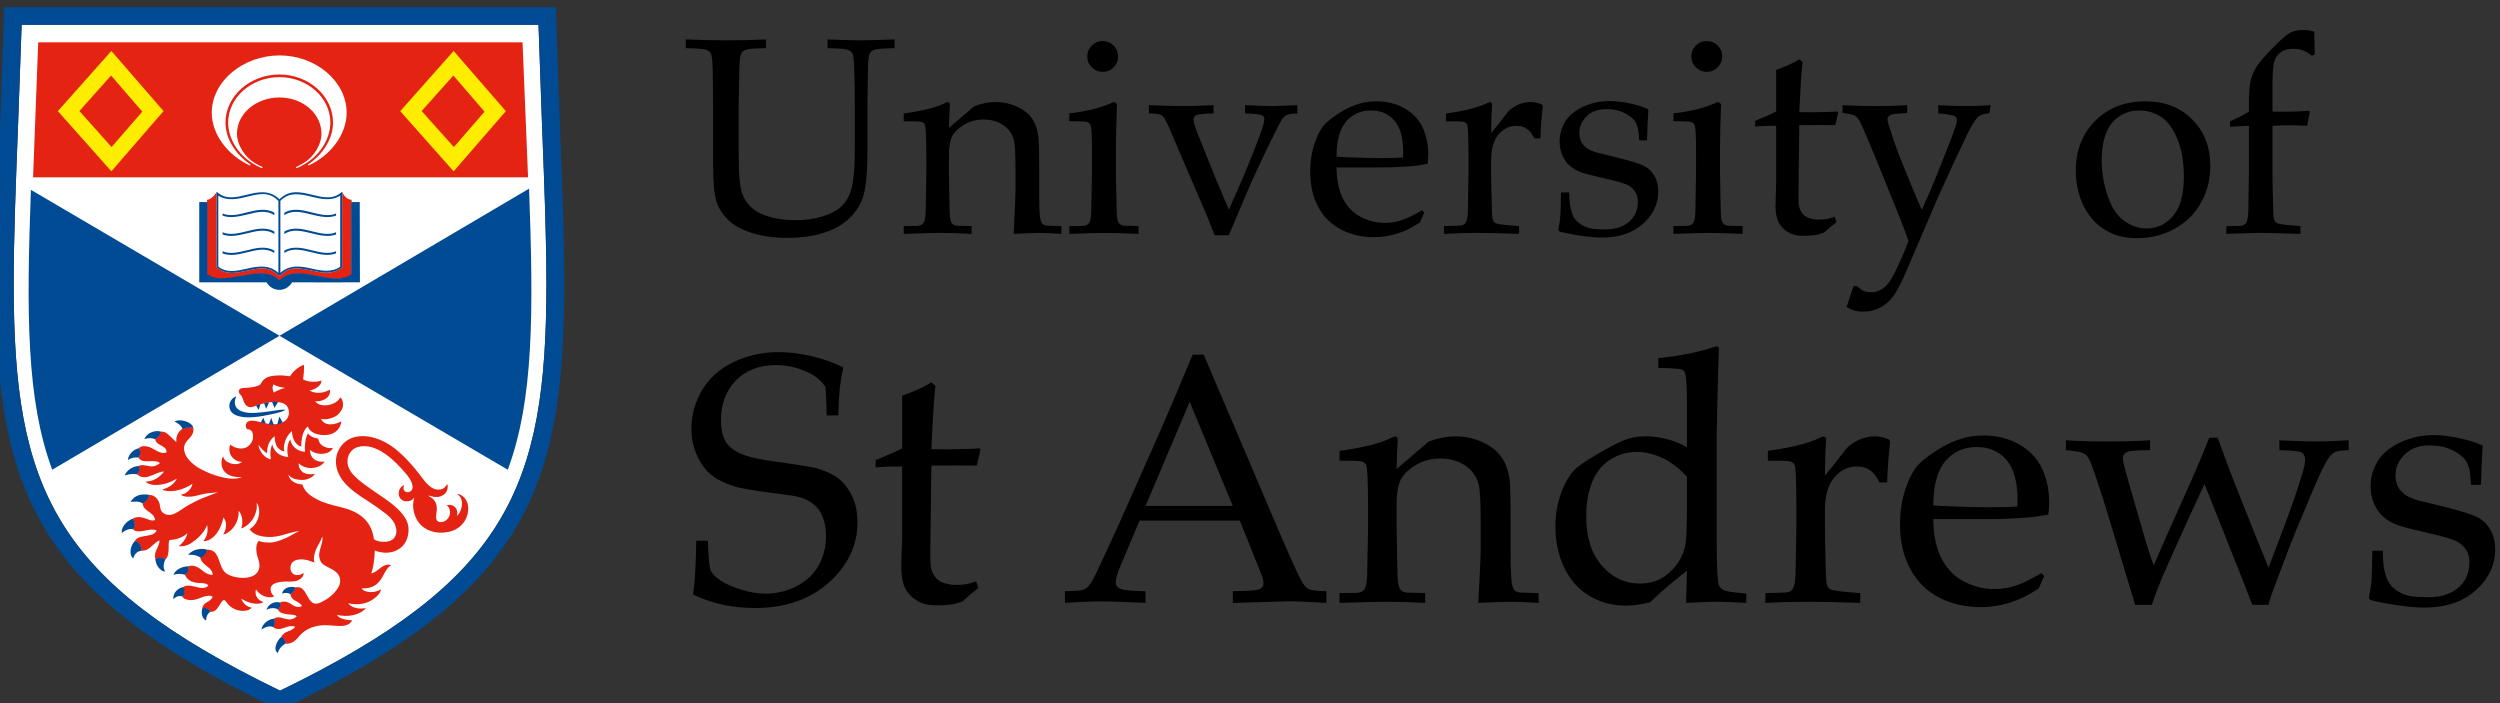 <?xml version="1.0" encoding="UTF-8" standalone="no"?>
<!-- Created with Inkscape (http://www.inkscape.org/) -->

<svg
   version="1.1"
   id="svg2"
   xml:space="preserve"
   width="94.265"
   height="26.515"
   viewBox="0 0 94.265 26.515"
   sodipodi:docname="st-andrews-horizontal.svg"
   inkscape:version="1.1.1 (3bf5ae0d25, 2021-09-20)"
   xmlns:inkscape="http://www.inkscape.org/namespaces/inkscape"
   xmlns:sodipodi="http://sodipodi.sourceforge.net/DTD/sodipodi-0.dtd"
   xmlns="http://www.w3.org/2000/svg"
   xmlns:svg="http://www.w3.org/2000/svg"><rect x="0" y="0" width="94.265" height="26.515" fill="#333333" stroke="none"/><defs
     id="defs6"><clipPath
       clipPathUnits="userSpaceOnUse"
       id="clipPath26"><path
         d="M 0,841.89 H 595.276 V 0 H 0 Z"
         id="path24" /></clipPath><clipPath
       clipPathUnits="userSpaceOnUse"
       id="clipPath34"><path
         d="m 463.606,786.527 h 96.945 v 39.772 h -96.945 z"
         id="path32" /></clipPath></defs><sodipodi:namedview
     id="namedview4"
     pagecolor="#ffffff"
     bordercolor="#666666"
     borderopacity="1.0"
     inkscape:pageshadow="2"
     inkscape:pageopacity="0.0"
     inkscape:pagecheckerboard="0"
     showgrid="false"
     inkscape:zoom="0.76435162"
     inkscape:cx="-234.83956"
     inkscape:cy="527.24425"
     inkscape:window-width="1718"
     inkscape:window-height="1368"
     inkscape:window-x="1713"
     inkscape:window-y="0"
     inkscape:window-maximized="0"
     inkscape:current-layer="g8" /><g
     id="g8"
     inkscape:groupmode="layer"
     inkscape:label="financial-statement-31-july-2020"
     transform="matrix(1.333,0,0,-1.333,-631.342,1088.501)"><g
       id="g18"><g
         id="g20"><g
           id="g22"
           clip-path="url(#clipPath26)"><g
             id="g28"><g
               id="g30"
               clip-path="url(#clipPath34)"><g
                 id="g36"
                 transform="translate(493.226,799.764)"><path
                   d="M 0,0 C 0.053,0.313 0.084,0.82 0.093,1.521 H 0.422 C 0.437,1.045 0.465,0.765 0.502,0.679 0.54,0.591 0.63,0.499 0.773,0.4 0.918,0.304 1.11,0.216 1.352,0.141 1.595,0.062 1.828,0.024 2.053,0.024 c 0.33,0 0.633,0.076 0.912,0.229 0.277,0.151 0.479,0.351 0.607,0.6 C 3.7,1.1 3.764,1.362 3.764,1.643 3.764,1.857 3.732,2.045 3.668,2.2 3.604,2.358 3.508,2.483 3.377,2.579 3.247,2.675 3.085,2.744 2.893,2.782 2.771,2.801 2.531,2.836 2.169,2.882 1.807,2.929 1.499,2.979 1.244,3.034 0.904,3.141 0.655,3.262 0.495,3.402 0.335,3.541 0.205,3.726 0.105,3.954 0.006,4.183 -0.044,4.428 -0.044,4.691 c 0,0.384 0.102,0.747 0.302,1.088 0.2,0.34 0.497,0.604 0.89,0.794 0.393,0.188 0.82,0.283 1.28,0.283 0.277,0 0.579,-0.037 0.908,-0.11 C 3.663,6.672 3.97,6.565 4.253,6.424 4.207,6.218 4.175,6.027 4.155,5.849 4.136,5.672 4.121,5.41 4.11,5.066 H 3.783 C 3.773,5.567 3.759,5.84 3.739,5.886 3.657,6.004 3.546,6.11 3.405,6.205 3.069,6.394 2.718,6.489 2.352,6.489 1.878,6.489 1.499,6.345 1.218,6.057 0.935,5.769 0.793,5.396 0.793,4.937 0.793,4.661 0.844,4.445 0.945,4.295 1.046,4.142 1.228,4.021 1.488,3.93 1.668,3.867 1.962,3.809 2.369,3.754 2.776,3.699 3.145,3.642 3.47,3.579 3.777,3.487 4.003,3.379 4.15,3.254 4.298,3.129 4.418,2.963 4.512,2.759 4.607,2.557 4.654,2.316 4.654,2.042 4.654,1.392 4.385,0.825 3.847,0.341 3.309,-0.14 2.611,-0.383 1.757,-0.383 1.111,-0.383 0.525,-0.254 0,0"
                   style="fill:#000000;fill-opacity:1;fill-rule:nonzero;stroke:none"
                   id="path38" /></g><g
                 id="g40"
                 transform="translate(498.394,803.36)"><path
                   d="M 0,0 V 0.207 C 0.314,0.332 0.564,0.441 0.749,0.538 V 2.027 C 1.088,2.145 1.363,2.27 1.576,2.404 L 1.692,2.306 C 1.657,2.036 1.618,1.437 1.576,0.516 1.837,0.512 1.993,0.509 2.045,0.509 2.074,0.509 2.243,0.513 2.55,0.52 2.719,0.523 2.846,0.528 2.931,0.538 L 2.965,0.505 2.862,0.05 C 2.657,0.054 2.468,0.054 2.295,0.054 c -0.173,0 -0.413,0 -0.719,-0.004 L 1.551,-1.942 c -0.01,-0.485 -0.006,-0.776 0.01,-0.871 0.016,-0.095 0.047,-0.175 0.092,-0.246 0.046,-0.071 0.105,-0.128 0.178,-0.17 0.074,-0.042 0.198,-0.075 0.373,-0.097 0.134,0 0.241,0.005 0.325,0.017 0.082,0.012 0.188,0.038 0.315,0.086 L 2.902,-3.414 C 2.748,-3.534 2.601,-3.662 2.457,-3.792 2.333,-3.838 2.218,-3.867 2.109,-3.883 2.003,-3.896 1.879,-3.904 1.738,-3.904 c -0.173,0 -0.309,0.019 -0.413,0.059 -0.102,0.039 -0.196,0.093 -0.281,0.164 -0.084,0.071 -0.155,0.16 -0.211,0.267 -0.056,0.106 -0.093,0.276 -0.109,0.509 0.004,0.221 0.009,0.466 0.02,0.729 0.003,0.051 0.005,0.109 0.005,0.17 V 0.025 H 0.548 C 0.385,0.025 0.202,0.017 0,0"
                   style="fill:#000000;fill-opacity:1;fill-rule:nonzero;stroke:none"
                   id="path42" /></g><g
                 id="g44"
                 transform="translate(506.029,802.269)"><path
                   d="M 0,0 H 2.467 L 1.248,2.946 Z m -2.28,-2.744 v 0.331 c 0.258,0.004 0.419,0.015 0.482,0.032 0.065,0.019 0.123,0.052 0.177,0.104 0.054,0.051 0.132,0.181 0.233,0.393 0.059,0.121 0.271,0.578 0.637,1.375 l 1.225,2.761 c 0.133,0.302 0.419,0.979 0.858,2.026 h 0.313 l 2.091,-4.909 c 0.341,-0.795 0.567,-1.295 0.678,-1.496 0.062,-0.116 0.129,-0.191 0.203,-0.225 0.072,-0.037 0.239,-0.057 0.497,-0.061 v -0.331 c -0.51,0.03 -0.866,0.047 -1.068,0.047 L 2.469,-2.744 v 0.331 c 0.365,0.008 0.587,0.019 0.666,0.036 0.077,0.015 0.13,0.039 0.158,0.071 0.028,0.03 0.042,0.068 0.042,0.115 0,0.072 -0.022,0.165 -0.068,0.277 L 2.665,-0.415 H -0.168 L -0.7,-1.672 c -0.095,-0.225 -0.143,-0.391 -0.143,-0.496 0,-0.045 0.014,-0.083 0.04,-0.112 0.035,-0.043 0.091,-0.071 0.166,-0.087 0.121,-0.027 0.333,-0.042 0.637,-0.046 v -0.331 c -0.552,0.029 -0.965,0.043 -1.239,0.043 -0.318,0 -0.664,-0.014 -1.041,-0.043"
                   style="fill:#000000;fill-opacity:1;fill-rule:nonzero;stroke:none"
                   id="path46" /></g><g
                 id="g48"
                 transform="translate(511.515,799.525)"><path
                   d="M 0,0 V 0.279 L 0.468,0.284 C 0.537,0.287 0.59,0.298 0.628,0.319 0.665,0.342 0.694,0.368 0.714,0.4 0.75,0.467 0.773,0.58 0.782,0.747 c 0,0.042 0.009,0.513 0.026,1.405 V 2.734 C 0.808,2.997 0.803,3.276 0.793,3.576 0.782,3.768 0.768,3.884 0.746,3.919 0.726,3.955 0.688,3.981 0.637,4.001 0.584,4.018 0.372,4.026 0,4.022 v 0.279 c 0.659,0.092 1.14,0.21 1.443,0.358 0.066,0.03 0.11,0.049 0.132,0.049 0.024,0 0.042,-0.011 0.055,-0.026 C 1.643,4.667 1.648,4.643 1.648,4.609 1.648,4.585 1.647,4.559 1.644,4.53 1.635,4.414 1.625,4.167 1.614,3.787 l 0.91,0.779 c 0.268,0.097 0.522,0.147 0.76,0.147 0.264,0 0.514,-0.054 0.751,-0.162 C 4.271,4.443 4.449,4.307 4.568,4.143 4.687,3.98 4.766,3.776 4.806,3.527 4.828,3.381 4.84,2.972 4.84,2.299 V 1.434 C 4.84,1.009 4.851,0.721 4.874,0.567 4.89,0.469 4.915,0.401 4.95,0.363 4.984,0.326 5.037,0.302 5.109,0.293 L 5.632,0.279 V 0 C 5.312,0.022 5.047,0.033 4.835,0.033 4.651,0.033 4.35,0.022 3.925,0 3.971,0.806 3.993,1.314 3.993,1.526 V 2.348 C 3.993,2.86 3.974,3.197 3.935,3.355 3.879,3.575 3.753,3.751 3.558,3.885 3.361,4.018 3.126,4.085 2.848,4.085 2.603,4.085 2.38,4.027 2.178,3.912 1.976,3.797 1.831,3.662 1.745,3.511 1.658,3.359 1.614,3.104 1.614,2.747 V 2.152 C 1.631,1.305 1.64,0.847 1.64,0.776 1.645,0.615 1.666,0.493 1.698,0.421 1.711,0.392 1.73,0.365 1.758,0.344 1.784,0.323 1.825,0.306 1.88,0.293 1.9,0.29 2.08,0.285 2.423,0.279 V 0 C 2.024,0.022 1.664,0.033 1.341,0.033 1.066,0.033 0.62,0.022 0,0"
                   style="fill:#000000;fill-opacity:1;fill-rule:nonzero;stroke:none"
                   id="path50" /></g><g
                 id="g52"
                 transform="translate(521.342,803.094)"><path
                   d="M 0,0 C -0.223,0.244 -0.454,0.421 -0.698,0.534 -0.941,0.646 -1.18,0.703 -1.415,0.703 -1.682,0.703 -1.929,0.634 -2.153,0.496 -2.378,0.361 -2.55,0.153 -2.669,-0.122 -2.789,-0.4 -2.848,-0.732 -2.848,-1.12 c 0,-0.597 0.148,-1.061 0.445,-1.397 0.296,-0.337 0.654,-0.504 1.071,-0.504 0.219,0 0.415,0.045 0.587,0.137 0.174,0.092 0.325,0.225 0.456,0.401 0.13,0.175 0.214,0.371 0.25,0.587 C -0.013,-1.754 0,-1.4 0,-0.835 Z m -0.808,3.077 v 0.279 c 0.363,0.039 0.668,0.085 0.918,0.139 0.249,0.053 0.493,0.12 0.732,0.198 L 0.905,3.649 C 0.893,3.372 0.877,2.837 0.861,2.044 L 0.842,1.261 v -3.065 c 0,-0.33 0.005,-0.619 0.016,-0.863 C 0.87,-2.909 0.891,-3.055 0.92,-3.102 0.949,-3.149 0.998,-3.188 1.066,-3.217 1.135,-3.246 1.339,-3.275 1.679,-3.305 V -3.568 C 1.28,-3.546 1,-3.535 0.837,-3.535 c -0.141,0 -0.428,-0.011 -0.862,-0.033 0.01,0.224 0.018,0.527 0.025,0.909 -0.131,-0.096 -0.307,-0.237 -0.526,-0.425 -0.221,-0.188 -0.393,-0.345 -0.516,-0.466 -0.262,-0.066 -0.491,-0.096 -0.69,-0.096 -0.369,0 -0.709,0.091 -1.018,0.272 -0.311,0.183 -0.549,0.448 -0.717,0.796 -0.168,0.349 -0.253,0.737 -0.253,1.172 0,0.326 0.052,0.635 0.154,0.927 0.104,0.292 0.234,0.517 0.39,0.678 0.088,0.092 0.288,0.23 0.602,0.417 0.313,0.185 0.566,0.321 0.76,0.404 0.195,0.083 0.406,0.125 0.634,0.125 0.205,0 0.407,-0.028 0.605,-0.078 C -0.378,1.017 -0.187,0.941 0,0.836 v 1.287 c 0,0.453 -0.02,0.729 -0.059,0.826 -0.013,0.036 -0.038,0.062 -0.073,0.079 -0.065,0.029 -0.291,0.045 -0.676,0.049"
                   style="fill:#000000;fill-opacity:1;fill-rule:nonzero;stroke:none"
                   id="path54" /></g><g
                 id="g56"
                 transform="translate(523.562,799.525)"><path
                   d="M 0,0 V 0.279 C 0.372,0.285 0.572,0.292 0.6,0.298 0.657,0.309 0.698,0.323 0.726,0.344 0.755,0.365 0.776,0.395 0.793,0.435 0.826,0.51 0.846,0.629 0.852,0.787 0.868,1.659 0.876,2.113 0.876,2.152 V 2.734 C 0.876,2.997 0.872,3.276 0.862,3.576 0.855,3.768 0.841,3.884 0.82,3.919 0.799,3.955 0.762,3.981 0.708,4.001 0.654,4.018 0.44,4.026 0.069,4.022 v 0.279 c 0.659,0.092 1.141,0.21 1.444,0.358 0.065,0.03 0.109,0.049 0.132,0.049 0.023,0 0.04,-0.011 0.054,-0.026 C 1.712,4.667 1.719,4.643 1.719,4.609 1.719,4.585 1.717,4.559 1.713,4.53 1.697,4.333 1.687,4.023 1.684,3.605 1.831,3.776 1.967,3.943 2.09,4.109 2.214,4.276 2.304,4.384 2.359,4.434 2.457,4.518 2.57,4.585 2.697,4.636 2.824,4.685 2.956,4.713 3.093,4.713 3.23,4.713 3.366,4.682 3.5,4.623 L 3.528,4.556 C 3.479,4.122 3.452,3.739 3.445,3.409 H 3.225 C 3.15,3.567 3.063,3.682 2.964,3.752 2.864,3.823 2.739,3.86 2.59,3.86 2.338,3.86 2.125,3.756 1.948,3.549 1.772,3.343 1.684,3.031 1.684,2.618 V 2.113 C 1.684,1.897 1.692,1.506 1.708,0.934 1.712,0.73 1.721,0.602 1.733,0.547 1.746,0.492 1.763,0.451 1.784,0.427 1.806,0.402 1.841,0.382 1.89,0.367 1.987,0.338 2.252,0.309 2.683,0.279 V 0 C 2.108,0.022 1.619,0.033 1.215,0.033 0.796,0.033 0.392,0.022 0,0"
                   style="fill:#000000;fill-opacity:1;fill-rule:nonzero;stroke:none"
                   id="path58" /></g><g
                 id="g60"
                 transform="translate(528.31,802.285)"><path
                   d="m 0,0 c 0.092,-0.009 0.265,-0.02 0.519,-0.029 0.487,-0.017 0.821,-0.026 1.003,-0.026 0.434,0 0.72,0.009 0.857,0.026 0.003,0.076 0.005,0.137 0.005,0.181 0,0.514 -0.105,0.894 -0.313,1.134 C 1.861,1.528 1.583,1.65 1.233,1.65 0.865,1.65 0.568,1.517 0.343,1.253 0.118,0.987 0.004,0.57 0,0 M 3.137,-2 2.98,-2.354 C 2.756,-2.495 2.591,-2.587 2.486,-2.631 2.333,-2.7 2.157,-2.759 1.961,-2.808 1.763,-2.854 1.555,-2.878 1.337,-2.878 c -0.432,0 -0.821,0.09 -1.17,0.27 -0.35,0.178 -0.621,0.448 -0.815,0.804 -0.194,0.358 -0.292,0.776 -0.292,1.257 0,0.375 0.052,0.711 0.155,1.014 0.103,0.304 0.22,0.524 0.349,0.669 0.096,0.104 0.243,0.222 0.441,0.359 0.199,0.134 0.396,0.242 0.592,0.321 0.258,0.106 0.537,0.16 0.838,0.16 C 1.8,1.976 2.13,1.893 2.425,1.728 2.721,1.562 2.936,1.333 3.074,1.046 3.211,0.759 3.279,0.437 3.279,0.074 3.279,-0.017 3.271,-0.13 3.255,-0.259 3.021,-0.306 2.81,-0.334 2.625,-0.348 2.272,-0.374 1.921,-0.388 1.569,-0.388 H 0 c 0.007,-0.466 0.088,-0.845 0.242,-1.133 0.155,-0.291 0.369,-0.504 0.642,-0.641 0.272,-0.138 0.555,-0.206 0.848,-0.206 0.2,0 0.398,0.03 0.595,0.096 0.197,0.065 0.442,0.181 0.733,0.355 z"
                   style="fill:#000000;fill-opacity:1;fill-rule:nonzero;stroke:none"
                   id="path62" /></g><g
                 id="g64"
                 transform="translate(534.021,799.47)"><path
                   d="M 0,0 -0.206,0.682 -0.661,2.194 C -0.791,2.635 -0.924,3.057 -1.06,3.465 -1.195,3.873 -1.284,4.107 -1.329,4.17 -1.373,4.232 -1.427,4.276 -1.49,4.303 -1.554,4.328 -1.71,4.353 -1.958,4.377 v 0.278 c 0.359,-0.023 0.745,-0.033 1.155,-0.033 0.438,0 0.845,0.01 1.223,0.033 V 4.377 C 0.117,4.374 -0.08,4.361 -0.172,4.343 -0.233,4.328 -0.278,4.306 -0.306,4.271 -0.333,4.236 -0.348,4.195 -0.348,4.151 c 0,-0.075 0.047,-0.277 0.142,-0.603 L 0.249,1.971 C 0.324,1.707 0.415,1.421 0.523,1.114 l 0.372,0.851 0.719,1.609 c 0.17,0.38 0.33,0.766 0.481,1.154 H 2.334 C 2.55,4.132 2.696,3.737 2.774,3.545 L 3.337,2.127 C 3.529,1.651 3.674,1.293 3.772,1.052 L 4.139,2.016 C 4.376,2.636 4.562,3.164 4.695,3.603 4.771,3.84 4.808,4.008 4.808,4.107 4.808,4.198 4.776,4.265 4.713,4.306 4.649,4.346 4.437,4.369 4.079,4.377 V 4.655 C 4.575,4.632 4.918,4.622 5.107,4.622 c 0.229,0 0.54,0.01 0.932,0.033 V 4.377 C 5.85,4.374 5.723,4.354 5.657,4.324 5.592,4.294 5.534,4.241 5.485,4.17 5.4,4.061 5.269,3.799 5.089,3.387 L 4.575,2.162 4.356,1.614 C 4.314,1.506 4.187,1.174 3.979,0.619 3.887,0.385 3.818,0.178 3.773,0 H 3.313 L 3.078,0.612 1.962,3.416 1.492,2.405 0.94,1.177 C 0.812,0.892 0.709,0.651 0.632,0.451 L 0.47,0 Z"
                   style="fill:#000000;fill-opacity:1;fill-rule:nonzero;stroke:none"
                   id="path66" /></g><g
                 id="g68"
                 transform="translate(540.73,801.002)"><path
                   d="m 0,0 h 0.294 c 0.003,-0.188 0.013,-0.338 0.028,-0.45 0.018,-0.109 0.045,-0.22 0.085,-0.325 0.039,-0.105 0.099,-0.196 0.181,-0.27 0.082,-0.072 0.171,-0.13 0.268,-0.172 0.095,-0.038 0.194,-0.066 0.293,-0.079 0.1,-0.013 0.251,-0.018 0.455,-0.018 0.333,0 0.606,0.085 0.821,0.261 0.213,0.178 0.321,0.419 0.321,0.728 0,0.136 -0.034,0.257 -0.1,0.361 C 2.577,0.138 2.482,0.221 2.356,0.279 2.23,0.338 1.96,0.416 1.544,0.509 1.129,0.604 0.861,0.672 0.74,0.717 0.558,0.783 0.412,0.866 0.304,0.966 0.196,1.062 0.11,1.187 0.047,1.337 -0.018,1.486 -0.049,1.65 -0.049,1.826 -0.049,2.084 0.019,2.32 0.154,2.538 0.29,2.754 0.503,2.932 0.794,3.066 1.085,3.201 1.402,3.27 1.744,3.27 1.951,3.27 2.19,3.241 2.461,3.184 2.732,3.126 2.952,3.055 3.122,2.971 3.1,2.608 3.083,2.241 3.073,1.865 H 2.794 C 2.778,2.104 2.759,2.261 2.738,2.334 2.717,2.409 2.688,2.476 2.652,2.536 2.616,2.595 2.554,2.657 2.466,2.725 2.377,2.791 2.264,2.85 2.125,2.903 1.986,2.954 1.815,2.979 1.612,2.979 1.324,2.979 1.093,2.896 0.919,2.726 0.743,2.558 0.656,2.358 0.656,2.129 0.656,2.003 0.682,1.893 0.732,1.801 0.782,1.711 0.851,1.636 0.936,1.579 1.021,1.521 1.14,1.471 1.293,1.425 l 0.814,-0.2 C 2.519,1.12 2.802,1.03 2.957,0.955 3.112,0.879 3.237,0.763 3.332,0.604 3.427,0.446 3.475,0.257 3.475,0.036 c 0,-0.44 -0.182,-0.825 -0.547,-1.153 -0.364,-0.329 -0.852,-0.492 -1.463,-0.492 -0.28,0 -0.654,0.043 -1.122,0.129 -0.258,0.046 -0.397,0.081 -0.416,0.1 -0.014,0.01 -0.02,0.026 -0.02,0.05 0,0.021 0.003,0.051 0.01,0.083 0.029,0.14 0.049,0.276 0.059,0.41 C -0.015,-0.703 -0.007,-0.424 0,0"
                   style="fill:#000000;fill-opacity:1;fill-rule:nonzero;stroke:none"
                   id="path70" /></g><g
                 id="g72"
                 transform="translate(493.025,815.217)"><path
                   d="M 0,0 V 0.248 C 0.421,0.23 0.812,0.222 1.174,0.222 c 0.366,0 0.73,0.008 1.092,0.026 V 0 C 1.963,-0.005 1.778,-0.019 1.711,-0.04 1.645,-0.062 1.6,-0.093 1.576,-0.131 1.543,-0.183 1.522,-0.309 1.515,-0.507 1.512,-0.558 1.505,-0.925 1.495,-1.606 v -1.432 c 0,-0.556 0.036,-0.921 0.108,-1.098 0.07,-0.176 0.182,-0.323 0.338,-0.439 0.119,-0.088 0.279,-0.157 0.48,-0.211 0.201,-0.053 0.427,-0.079 0.674,-0.079 0.29,0 0.547,0.035 0.771,0.106 0.225,0.072 0.393,0.157 0.506,0.26 0.111,0.101 0.196,0.216 0.251,0.342 0.056,0.127 0.096,0.3 0.12,0.52 0.026,0.221 0.037,0.5 0.037,0.839 v 1.192 c 0,0.351 -0.005,0.694 -0.018,1.03 -0.006,0.245 -0.023,0.39 -0.053,0.435 C 4.679,-0.096 4.631,-0.062 4.565,-0.04 4.498,-0.019 4.312,-0.005 4.009,0 V 0.248 C 4.435,0.23 4.745,0.222 4.941,0.222 c 0.178,0 0.5,0.008 0.963,0.026 V 0 C 5.598,-0.005 5.412,-0.019 5.347,-0.04 5.281,-0.062 5.236,-0.093 5.21,-0.131 5.18,-0.183 5.16,-0.309 5.152,-0.507 5.15,-0.558 5.145,-0.925 5.137,-1.607 V -2.902 C 5.137,-3.54 5.092,-3.986 5.003,-4.238 4.914,-4.491 4.751,-4.715 4.513,-4.908 4.335,-5.053 4.105,-5.165 3.825,-5.245 c -0.279,-0.08 -0.591,-0.12 -0.931,-0.12 -0.398,0 -0.743,0.047 -1.035,0.141 -0.292,0.094 -0.514,0.218 -0.667,0.372 -0.152,0.153 -0.256,0.31 -0.313,0.47 -0.072,0.212 -0.108,0.567 -0.108,1.065 v 1.71 c 0,0.352 -0.004,0.695 -0.012,1.031 -0.008,0.245 -0.026,0.39 -0.056,0.435 C 0.673,-0.096 0.626,-0.062 0.56,-0.04 0.494,-0.019 0.308,-0.005 0,0"
                   style="fill:#000000;fill-opacity:1;fill-rule:nonzero;stroke:none"
                   id="path74" /></g><g
                 id="g76"
                 transform="translate(499.188,809.964)"><path
                   d="M 0,0 V 0.221 L 0.37,0.225 C 0.426,0.228 0.467,0.237 0.498,0.254 0.527,0.271 0.55,0.292 0.566,0.317 0.595,0.37 0.612,0.461 0.62,0.593 c 0,0.033 0.007,0.404 0.02,1.112 V 2.166 C 0.64,2.372 0.636,2.595 0.628,2.832 0.62,2.984 0.608,3.075 0.591,3.104 0.574,3.132 0.546,3.153 0.504,3.168 0.463,3.182 0.294,3.188 0,3.185 v 0.22 C 0.523,3.478 0.903,3.572 1.144,3.688 1.195,3.714 1.23,3.728 1.247,3.728 1.266,3.728 1.28,3.721 1.29,3.707 1.301,3.694 1.306,3.675 1.306,3.65 1.306,3.632 1.305,3.61 1.302,3.587 1.295,3.494 1.286,3.298 1.278,2.999 L 2,3.614 C 2.211,3.692 2.411,3.73 2.6,3.73 2.809,3.73 3.008,3.688 3.194,3.604 3.381,3.518 3.523,3.41 3.617,3.281 3.711,3.152 3.773,2.989 3.805,2.793 3.822,2.677 3.832,2.353 3.832,1.82 V 1.136 C 3.832,0.8 3.841,0.57 3.858,0.45 3.872,0.372 3.892,0.318 3.919,0.289 3.946,0.259 3.988,0.241 4.045,0.233 L 4.459,0.221 V 0 C 4.206,0.019 3.995,0.027 3.828,0.027 3.684,0.027 3.443,0.019 3.108,0 3.144,0.639 3.161,1.041 3.161,1.209 v 0.65 C 3.161,2.266 3.146,2.531 3.115,2.658 3.071,2.831 2.972,2.971 2.816,3.076 2.661,3.183 2.475,3.235 2.255,3.235 2.062,3.235 1.885,3.189 1.725,3.098 1.564,3.006 1.45,2.9 1.382,2.78 1.312,2.66 1.278,2.458 1.278,2.174 V 1.705 C 1.292,1.033 1.299,0.67 1.299,0.616 1.304,0.487 1.319,0.393 1.345,0.334 1.356,0.31 1.371,0.29 1.392,0.273 1.412,0.257 1.444,0.243 1.489,0.233 1.505,0.229 1.648,0.226 1.918,0.221 V 0 C 1.603,0.019 1.317,0.027 1.063,0.027 0.845,0.027 0.49,0.019 0,0"
                   style="fill:#000000;fill-opacity:1;fill-rule:nonzero;stroke:none"
                   id="path78" /></g><g
                 id="g80"
                 transform="translate(504.817,815.419)"><path
                   d="m 0,0 c 0.122,0 0.225,-0.043 0.309,-0.128 0.083,-0.085 0.126,-0.188 0.126,-0.31 0,-0.119 -0.043,-0.22 -0.128,-0.306 C 0.222,-0.829 0.119,-0.872 0,-0.872 c -0.121,0 -0.224,0.043 -0.309,0.128 -0.085,0.086 -0.128,0.187 -0.128,0.306 0,0.122 0.043,0.225 0.128,0.31 C -0.224,-0.043 -0.121,0 0,0 m -0.945,-2.267 v 0.221 c 0.501,0.057 0.923,0.165 1.263,0.325 L 0.403,-1.782 C 0.383,-2.333 0.373,-2.753 0.373,-3.046 V -3.75 c 0.013,-0.672 0.02,-1.035 0.023,-1.089 0.003,-0.129 0.016,-0.223 0.043,-0.282 0.012,-0.025 0.029,-0.044 0.05,-0.061 0.02,-0.016 0.051,-0.03 0.093,-0.041 0.015,-0.003 0.158,-0.006 0.43,-0.011 v -0.221 c -0.393,0.019 -0.706,0.027 -0.942,0.027 -0.207,0 -0.545,-0.008 -1.015,-0.027 v 0.221 l 0.371,0.004 c 0.054,0.003 0.097,0.012 0.127,0.029 0.029,0.016 0.052,0.038 0.068,0.063 0.028,0.053 0.046,0.144 0.054,0.276 0,0.033 0.007,0.404 0.02,1.112 v 0.682 c 0,0.384 -0.013,0.613 -0.039,0.685 -0.016,0.039 -0.044,0.069 -0.084,0.087 -0.04,0.02 -0.213,0.029 -0.517,0.029"
                   style="fill:#000000;fill-opacity:1;fill-rule:nonzero;stroke:none"
                   id="path82" /></g><g
                 id="g84"
                 transform="translate(507.982,809.925)"><path
                   d="m 0,0 c -0.101,0.264 -0.171,0.441 -0.209,0.531 l -0.318,0.74 -0.793,1.848 c -0.052,0.116 -0.097,0.194 -0.132,0.233 -0.036,0.039 -0.076,0.063 -0.12,0.073 -0.036,0.01 -0.132,0.018 -0.287,0.023 v 0.233 c 0.428,-0.018 0.741,-0.028 0.937,-0.028 0.217,0 0.515,0.01 0.892,0.028 V 3.448 C -0.31,3.44 -0.474,3.423 -0.523,3.394 -0.571,3.366 -0.597,3.327 -0.597,3.278 c 0,-0.078 0.052,-0.244 0.156,-0.5 L 0.031,1.602 0.144,1.339 C 0.27,1.032 0.357,0.826 0.404,0.724 L 0.79,1.602 C 0.814,1.653 0.932,1.943 1.143,2.472 1.267,2.78 1.35,3.015 1.391,3.177 1.401,3.222 1.407,3.26 1.407,3.293 1.407,3.337 1.39,3.368 1.356,3.387 1.294,3.42 1.129,3.44 0.86,3.448 V 3.681 C 1.245,3.663 1.491,3.653 1.6,3.653 c 0.09,0 0.337,0.01 0.74,0.028 V 3.448 C 2.18,3.44 2.073,3.422 2.02,3.393 1.968,3.362 1.916,3.302 1.863,3.208 1.828,3.146 1.687,2.867 1.445,2.371 L 1.073,1.577 C 1.009,1.435 0.785,0.909 0.402,0 Z"
                   style="fill:#000000;fill-opacity:1;fill-rule:nonzero;stroke:none"
                   id="path86" /></g><g
                 id="g88"
                 transform="translate(511.43,812.15)"><path
                   d="m 0,0 c 0.072,-0.008 0.209,-0.016 0.41,-0.023 0.385,-0.013 0.65,-0.02 0.795,-0.02 0.343,0 0.569,0.007 0.678,0.02 0.002,0.062 0.004,0.109 0.004,0.143 0,0.407 -0.083,0.708 -0.248,0.898 C 1.474,1.21 1.253,1.305 0.977,1.305 0.685,1.305 0.449,1.2 0.27,0.992 0.093,0.782 0.003,0.451 0,0 M 2.483,-1.584 2.359,-1.863 C 2.181,-1.975 2.051,-2.048 1.968,-2.084 1.847,-2.139 1.707,-2.185 1.551,-2.222 1.395,-2.26 1.23,-2.278 1.058,-2.278 c -0.341,0 -0.65,0.071 -0.926,0.213 -0.277,0.142 -0.491,0.354 -0.646,0.637 -0.153,0.284 -0.23,0.613 -0.23,0.994 0,0.296 0.041,0.565 0.122,0.803 0.082,0.239 0.174,0.416 0.277,0.529 0.075,0.083 0.192,0.178 0.349,0.286 C 0.162,1.29 0.318,1.375 0.473,1.436 0.677,1.522 0.897,1.564 1.135,1.564 1.424,1.564 1.686,1.499 1.92,1.367 2.153,1.235 2.324,1.056 2.433,0.829 2.541,0.602 2.596,0.344 2.596,0.058 2.596,-0.015 2.589,-0.103 2.576,-0.205 2.391,-0.241 2.224,-0.266 2.077,-0.275 1.799,-0.296 1.52,-0.307 1.242,-0.307 H 0 c 0.006,-0.37 0.069,-0.67 0.191,-0.899 0.123,-0.229 0.292,-0.398 0.508,-0.507 0.216,-0.107 0.44,-0.163 0.672,-0.163 0.157,0 0.315,0.026 0.471,0.077 0.156,0.052 0.349,0.145 0.579,0.28 z"
                   style="fill:#000000;fill-opacity:1;fill-rule:nonzero;stroke:none"
                   id="path90" /></g><g
                 id="g92"
                 transform="translate(514.471,809.964)"><path
                   d="m 0,0 v 0.221 c 0.294,0.005 0.452,0.011 0.476,0.015 0.045,0.008 0.077,0.021 0.099,0.037 0.022,0.017 0.039,0.04 0.053,0.072 0.025,0.059 0.041,0.152 0.046,0.279 0.013,0.689 0.019,1.05 0.019,1.081 V 2.166 C 0.693,2.372 0.69,2.595 0.682,2.832 0.677,2.984 0.666,3.075 0.649,3.104 0.632,3.132 0.603,3.153 0.561,3.168 0.517,3.182 0.349,3.188 0.055,3.185 v 0.22 c 0.521,0.073 0.902,0.167 1.142,0.283 0.052,0.026 0.087,0.04 0.105,0.04 0.018,0 0.032,-0.007 0.043,-0.021 C 1.354,3.694 1.36,3.675 1.36,3.65 1.36,3.632 1.358,3.61 1.357,3.587 1.343,3.43 1.335,3.186 1.333,2.855 1.449,2.989 1.557,3.122 1.654,3.254 1.753,3.386 1.823,3.472 1.868,3.51 c 0.077,0.067 0.166,0.121 0.267,0.161 0.1,0.04 0.206,0.059 0.313,0.059 0.11,0 0.216,-0.023 0.323,-0.069 L 2.794,3.608 C 2.755,3.264 2.732,2.961 2.728,2.701 H 2.554 C 2.494,2.824 2.425,2.915 2.346,2.972 2.268,3.028 2.168,3.058 2.05,3.058 1.851,3.058 1.682,2.975 1.542,2.812 1.402,2.646 1.333,2.4 1.333,2.073 V 1.674 C 1.333,1.503 1.34,1.192 1.353,0.74 1.354,0.58 1.361,0.479 1.371,0.434 1.382,0.39 1.396,0.358 1.412,0.339 1.43,0.32 1.457,0.304 1.495,0.291 1.573,0.268 1.782,0.244 2.123,0.221 V 0 C 1.669,0.019 1.281,0.027 0.961,0.027 0.63,0.027 0.311,0.019 0,0"
                   style="fill:#000000;fill-opacity:1;fill-rule:nonzero;stroke:none"
                   id="path94" /></g><g
                 id="g96"
                 transform="translate(517.78,811.135)"><path
                   d="M 0,0 H 0.232 C 0.235,-0.151 0.242,-0.27 0.256,-0.356 0.269,-0.444 0.291,-0.53 0.321,-0.614 0.353,-0.698 0.4,-0.77 0.465,-0.828 0.53,-0.886 0.601,-0.931 0.677,-0.963 0.753,-0.996 0.831,-1.017 0.91,-1.027 c 0.078,-0.01 0.198,-0.016 0.359,-0.016 0.264,0 0.48,0.069 0.65,0.21 0.17,0.14 0.255,0.33 0.255,0.572 0,0.109 -0.027,0.205 -0.08,0.287 C 2.041,0.109 1.965,0.174 1.865,0.221 1.765,0.267 1.551,0.327 1.223,0.402 0.894,0.477 0.682,0.531 0.586,0.565 0.441,0.619 0.326,0.685 0.24,0.762 0.155,0.84 0.087,0.938 0.037,1.058 c -0.051,0.118 -0.076,0.247 -0.076,0.386 0,0.205 0.054,0.392 0.161,0.564 0.108,0.172 0.276,0.311 0.507,0.418 0.23,0.107 0.48,0.161 0.752,0.161 0.163,0 0.352,-0.022 0.566,-0.067 C 2.162,2.475 2.337,2.418 2.472,2.351 2.454,2.065 2.441,1.772 2.433,1.475 H 2.212 C 2.199,1.664 2.184,1.788 2.167,1.847 2.15,1.906 2.128,1.96 2.1,2.007 2.071,2.053 2.022,2.103 1.951,2.155 1.882,2.208 1.792,2.255 1.682,2.296 1.572,2.338 1.437,2.358 1.276,2.358 1.048,2.358 0.865,2.291 0.727,2.157 0.588,2.022 0.519,1.865 0.519,1.685 0.519,1.584 0.539,1.497 0.579,1.425 0.62,1.353 0.673,1.294 0.74,1.249 0.808,1.203 0.901,1.162 1.023,1.127 L 1.668,0.968 C 1.993,0.885 2.218,0.814 2.341,0.755 2.464,0.695 2.563,0.603 2.638,0.478 2.713,0.353 2.751,0.202 2.751,0.026 2.751,-0.322 2.607,-0.627 2.318,-0.886 2.029,-1.146 1.644,-1.275 1.16,-1.275 c -0.223,0 -0.518,0.034 -0.888,0.1 -0.205,0.039 -0.314,0.067 -0.33,0.081 -0.011,0.009 -0.015,0.022 -0.015,0.039 0,0.019 0.002,0.04 0.008,0.067 0.023,0.111 0.038,0.22 0.046,0.325 C -0.012,-0.557 -0.005,-0.336 0,0"
                   style="fill:#000000;fill-opacity:1;fill-rule:nonzero;stroke:none"
                   id="path98" /></g><g
                 id="g100"
                 transform="translate(521.906,815.419)"><path
                   d="m 0,0 c 0.121,0 0.224,-0.043 0.308,-0.128 0.084,-0.085 0.126,-0.188 0.126,-0.31 0,-0.119 -0.043,-0.22 -0.128,-0.306 C 0.221,-0.829 0.118,-0.872 0,-0.872 c -0.122,0 -0.225,0.043 -0.311,0.128 -0.085,0.086 -0.128,0.187 -0.128,0.306 0,0.122 0.043,0.225 0.128,0.31 C -0.225,-0.043 -0.122,0 0,0 m -0.946,-2.267 v 0.221 c 0.502,0.057 0.923,0.165 1.263,0.325 L 0.402,-1.782 C 0.382,-2.333 0.372,-2.753 0.372,-3.046 V -3.75 c 0.013,-0.672 0.021,-1.035 0.022,-1.089 0.003,-0.129 0.017,-0.223 0.043,-0.282 0.013,-0.025 0.03,-0.044 0.051,-0.061 0.02,-0.016 0.051,-0.03 0.093,-0.041 0.016,-0.003 0.158,-0.006 0.43,-0.011 v -0.221 c -0.393,0.019 -0.706,0.027 -0.942,0.027 -0.206,0 -0.545,-0.008 -1.015,-0.027 v 0.221 l 0.371,0.004 c 0.054,0.003 0.096,0.012 0.127,0.029 0.029,0.016 0.052,0.038 0.068,0.063 0.028,0.053 0.047,0.144 0.054,0.276 0,0.033 0.007,0.404 0.02,1.112 v 0.682 c 0,0.384 -0.013,0.613 -0.039,0.685 -0.015,0.039 -0.043,0.069 -0.083,0.087 -0.04,0.02 -0.213,0.029 -0.518,0.029"
                   style="fill:#000000;fill-opacity:1;fill-rule:nonzero;stroke:none"
                   id="path102" /></g><g
                 id="g104"
                 transform="translate(523.273,813.001)"><path
                   d="M 0,0 V 0.163 C 0.249,0.261 0.446,0.349 0.593,0.427 V 1.604 C 0.861,1.697 1.08,1.797 1.247,1.902 L 1.341,1.825 C 1.312,1.61 1.281,1.138 1.247,0.407 1.454,0.404 1.578,0.403 1.619,0.403 c 0.024,0 0.156,0.003 0.399,0.008 0.135,0.002 0.236,0.008 0.303,0.016 L 2.348,0.4 2.267,0.039 C 2.104,0.042 1.954,0.043 1.817,0.043 1.68,0.043 1.49,0.042 1.247,0.039 L 1.229,-1.538 c -0.008,-0.384 -0.005,-0.614 0.007,-0.689 0.013,-0.075 0.037,-0.14 0.074,-0.196 0.036,-0.056 0.083,-0.1 0.14,-0.133 0.058,-0.034 0.156,-0.06 0.295,-0.078 0.106,0 0.192,0.004 0.257,0.014 0.065,0.009 0.148,0.031 0.249,0.067 l 0.047,-0.15 C 2.176,-2.8 2.059,-2.898 1.945,-3.002 1.848,-3.038 1.756,-3.063 1.67,-3.073 1.586,-3.085 1.487,-3.091 1.377,-3.091 c -0.137,0 -0.246,0.015 -0.327,0.046 -0.081,0.031 -0.155,0.074 -0.223,0.13 -0.066,0.056 -0.123,0.126 -0.167,0.212 -0.045,0.085 -0.073,0.219 -0.087,0.402 0.003,0.176 0.008,0.368 0.016,0.577 0.003,0.042 0.004,0.087 0.004,0.136 V 0.021 H 0.435 C 0.305,0.021 0.16,0.014 0,0"
                   style="fill:#000000;fill-opacity:1;fill-rule:nonzero;stroke:none"
                   id="path106" /></g><g
                 id="g108"
                 transform="translate(525.857,807.892)"><path
                   d="M 0,0 0.198,0.596 H 0.291 C 0.34,0.556 0.382,0.522 0.417,0.498 0.451,0.473 0.489,0.455 0.529,0.441 0.569,0.429 0.628,0.423 0.705,0.423 c 0.08,0 0.159,0.016 0.234,0.052 C 1.016,0.509 1.087,0.564 1.152,0.64 1.219,0.714 1.297,0.843 1.388,1.026 1.524,1.304 1.646,1.585 1.755,1.872 1.673,2.105 1.572,2.365 1.456,2.654 L 0.839,4.18 C 0.655,4.634 0.506,4.981 0.39,5.224 0.344,5.318 0.294,5.382 0.24,5.414 0.187,5.446 0.069,5.473 -0.114,5.493 v 0.221 c 0.32,-0.018 0.637,-0.028 0.95,-0.028 0.305,0 0.599,0.01 0.881,0.028 V 5.493 C 1.451,5.476 1.298,5.459 1.26,5.443 1.192,5.418 1.159,5.372 1.159,5.305 1.159,5.264 1.181,5.18 1.225,5.052 1.325,4.733 1.421,4.462 1.512,4.236 L 1.757,3.632 C 1.903,3.269 2.028,2.976 2.129,2.751 l 0.204,0.457 c 0.08,0.183 0.221,0.525 0.422,1.032 0.201,0.508 0.319,0.82 0.352,0.94 0.011,0.041 0.016,0.077 0.016,0.108 0,0.049 -0.02,0.087 -0.06,0.114 C 3.022,5.43 2.867,5.456 2.596,5.481 v 0.233 c 0.3,-0.018 0.564,-0.028 0.795,-0.028 0.232,0 0.462,0.01 0.688,0.028 L 4.041,5.481 C 3.909,5.477 3.808,5.448 3.735,5.396 3.663,5.345 3.554,5.171 3.407,4.875 3.262,4.58 2.991,3.998 2.596,3.13 L 1.7,1.038 C 1.557,0.7 1.431,0.458 1.325,0.313 1.22,0.169 1.093,0.06 0.945,-0.016 0.798,-0.09 0.637,-0.128 0.462,-0.128 c -0.086,0 -0.163,0.01 -0.231,0.029 C 0.162,-0.08 0.085,-0.047 0,0"
                   style="fill:#000000;fill-opacity:1;fill-rule:nonzero;stroke:none"
                   id="path110" /></g><g
                 id="g112"
                 transform="translate(533.075,812.035)"><path
                   d="m 0,0 c 0,-0.318 0.053,-0.642 0.159,-0.97 0.106,-0.328 0.259,-0.568 0.459,-0.719 0.2,-0.152 0.417,-0.227 0.652,-0.227 0.3,0 0.55,0.118 0.752,0.356 0.202,0.239 0.302,0.605 0.302,1.098 0,0.412 -0.059,0.767 -0.18,1.066 C 2.024,0.902 1.871,1.112 1.685,1.235 1.499,1.358 1.294,1.419 1.069,1.419 0.752,1.419 0.494,1.305 0.296,1.074 0.099,0.844 0,0.485 0,0 m -0.733,-0.287 c 0,0.579 0.185,1.052 0.552,1.417 0.368,0.366 0.84,0.549 1.416,0.549 0.543,0 0.985,-0.17 1.325,-0.512 C 2.901,0.826 3.072,0.386 3.072,-0.155 3.072,-0.532 2.984,-0.878 2.808,-1.19 2.633,-1.504 2.385,-1.748 2.064,-1.926 1.744,-2.102 1.392,-2.191 1.007,-2.191 c -0.299,0 -0.553,0.05 -0.761,0.151 -0.208,0.102 -0.377,0.228 -0.506,0.38 -0.129,0.153 -0.227,0.309 -0.294,0.47 -0.119,0.281 -0.179,0.582 -0.179,0.903"
                   style="fill:#000000;fill-opacity:1;fill-rule:nonzero;stroke:none"
                   id="path114" /></g><g
                 id="g116"
                 transform="translate(536.705,812.994)"><path
                   d="m 0,0 v 0.157 c 0.201,0.085 0.379,0.175 0.534,0.27 v 0.232 c 0,0.335 0.022,0.573 0.065,0.711 0.042,0.138 0.101,0.261 0.179,0.37 0.117,0.16 0.3,0.364 0.55,0.612 0.168,0.163 0.292,0.264 0.373,0.306 0.106,0.054 0.229,0.081 0.371,0.081 0.101,0 0.204,-0.016 0.31,-0.049 L 2.398,2.046 2.309,2.011 C 2.229,2.078 2.149,2.127 2.07,2.158 1.991,2.19 1.899,2.205 1.794,2.205 1.653,2.205 1.54,2.177 1.452,2.12 1.365,2.063 1.301,1.982 1.261,1.875 1.221,1.77 1.201,1.554 1.201,1.229 V 0.427 h 0.41 c 0.206,0 0.411,0.009 0.609,0.027 L 2.258,0.43 2.182,0.028 C 1.956,0.038 1.791,0.043 1.686,0.043 1.576,0.043 1.415,0.038 1.201,0.028 V -1.357 C 1.201,-1.528 1.207,-1.838 1.22,-2.29 1.223,-2.45 1.23,-2.552 1.239,-2.596 1.25,-2.64 1.264,-2.671 1.28,-2.69 1.297,-2.709 1.325,-2.726 1.363,-2.739 1.441,-2.762 1.649,-2.785 1.991,-2.809 v -0.22 c -0.601,0.018 -0.968,0.027 -1.1,0.027 -0.118,0 -0.451,-0.009 -0.995,-0.027 v 0.22 l 0.37,0.004 c 0.054,0.003 0.096,0.013 0.126,0.03 0.03,0.016 0.053,0.038 0.068,0.063 0.029,0.053 0.047,0.144 0.056,0.275 0,0.034 0.006,0.404 0.018,1.111 v 1.354 z"
                   style="fill:#000000;fill-opacity:1;fill-rule:nonzero;stroke:none"
                   id="path118" /></g><g
                 id="g120"
                 transform="translate(474.238,815.879)"><path
                   d="m 0,0 c -0.017,-0.456 -0.103,-2.862 -0.103,-2.862 -0.065,-1.678 -0.122,-3.151 -0.122,-4.462 0,-5.772 1.114,-8.399 7.534,-11.512 6.419,3.113 7.534,5.74 7.534,11.508 0,1.313 -0.057,2.788 -0.123,4.468 0,0 -0.085,2.404 -0.101,2.86 z"
                   style="fill:#ffffff;fill-opacity:1;fill-rule:nonzero;stroke:none"
                   id="path122" /></g><g
                 id="g124"
                 transform="translate(482.348,811.895)"><path
                   d="m 0,0 -0.01,0.033 c 0.428,0.281 0.707,0.739 0.707,1.184 0,0.75 -0.683,1.361 -1.518,1.361 -0.83,0 -1.524,-0.611 -1.524,-1.361 0,-0.445 0.278,-0.903 0.707,-1.184 L -1.648,0 c -0.628,0.287 -1.085,0.879 -1.085,1.496 0,0.886 0.884,1.621 1.916,1.621 1.032,0 1.899,-0.735 1.899,-1.621 C 1.082,0.879 0.628,0.287 0,0 m -0.339,-0.074 -0.014,0.033 c 0,0 0.103,0.044 0.237,0.127 0.267,0.164 0.486,0.498 0.486,0.818 0,0.566 -0.526,1.024 -1.188,1.024 -0.66,0 -1.202,-0.458 -1.202,-1.024 0,-0.32 0.222,-0.654 0.484,-0.818 0.138,-0.083 0.241,-0.127 0.241,-0.127 l -0.014,-0.033 c 0,0 -0.114,0.042 -0.251,0.128 -0.463,0.282 -0.709,0.745 -0.709,1.163 0,0.709 0.659,1.286 1.448,1.286 0.792,0 1.443,-0.577 1.443,-1.286 0,-0.418 -0.25,-0.881 -0.709,-1.163 -0.138,-0.086 -0.252,-0.128 -0.252,-0.128 m 6.397,3.562 h -13.7 l -0.145,-3.82 H 6.214 Z"
                   style="fill:#e42313;fill-opacity:1;fill-rule:nonzero;stroke:none"
                   id="path126" /></g><g
                 id="g128"
                 transform="translate(479.482,810.93)"><path
                   d="m 0,0 -0.001,-2.117 c 0.11,-0.086 0.244,-0.119 0.388,-0.123 0.35,-0.012 0.768,0.148 1.132,0.148 0.2,0 0.386,-0.053 0.528,-0.207 0.144,0.154 0.319,0.207 0.52,0.207 0.362,0 0.786,-0.16 1.136,-0.148 0.143,0.004 0.273,0.037 0.386,0.123 L 4.089,0 C 3.991,-0.01 3.86,0.111 3.821,0.225 V -1.92 C 3.799,-1.936 3.639,-2.061 3.388,-2.065 3.121,-2.066 2.803,-1.941 2.513,-1.941 c -0.182,0 -0.319,-0.075 -0.434,-0.2 H 2.015 c 0,0 -0.171,0.2 -0.439,0.2 -0.28,0 -0.609,-0.129 -0.875,-0.129 -0.265,0 -0.408,0.138 -0.43,0.154 V 0.225 C 0.216,0.115 0.097,0.002 0,0"
                   style="fill:#e42313;fill-opacity:1;fill-rule:nonzero;stroke:none"
                   id="path130" /></g><g
                 id="g132"
                 transform="translate(481.375,805.475)"><path
                   d="M 0,0 C -0.045,0.062 -0.056,0.166 -0.012,0.232 0.093,0.166 0.189,0.154 0.309,0.133 0.206,0.102 0.086,0.062 0,0 M 5.187,-2.866 C 5.212,-2.891 5.232,-2.911 5.253,-2.934 5.378,-3.079 5.304,-3.405 5.173,-3.483 5.23,-3.288 5.078,-3.133 4.882,-3.188 4.957,-3.229 5.001,-3.352 4.968,-3.469 4.937,-3.581 4.811,-3.684 4.687,-3.661 4.519,-3.629 4.612,-3.409 4.607,-3.268 4.601,-3.069 4.475,-2.975 4.381,-2.93 4.37,-2.924 4.379,-2.911 4.379,-2.911 c 0.066,-0.017 0.13,-0.045 0.22,-0.043 0.124,0 0.221,0.069 0.262,0.123 0.049,0.063 0.069,0.168 0.04,0.245 C 4.881,-2.62 4.851,-2.661 4.821,-2.688 4.751,-2.754 4.61,-2.764 4.508,-2.713 4.403,-2.665 4.302,-2.557 4.223,-2.454 3.952,-2.085 3.623,-1.71 3.285,-1.487 3.076,-1.35 2.8,-1.239 2.535,-1.231 2.375,-1.227 2.215,-1.26 2.076,-1.348 1.893,-1.465 1.781,-1.669 1.757,-1.862 1.73,-2.088 1.811,-2.315 1.948,-2.491 2.132,-2.727 2.39,-2.899 2.639,-3.057 2.821,-3.174 3,-3.299 3.17,-3.432 3.303,-3.538 3.416,-3.659 3.453,-3.831 3.491,-3.991 3.419,-4.102 3.356,-4.155 3.244,-4.25 2.94,-4.241 2.827,-4.147 2.756,-3.598 2.379,-3.358 1.889,-3.241 1.655,-3.184 1.408,-3.125 1.212,-3.018 1.036,-2.922 0.878,-2.825 0.799,-2.594 0.768,-2.602 0.686,-2.586 0.622,-2.561 0.479,-2.506 0.43,-2.409 0.403,-2.323 c 0.085,-0.086 0.159,-0.138 0.378,-0.148 0.132,-0.006 0.307,0.058 0.375,0.17 -0.136,-0.018 -0.243,-0.01 -0.323,0.037 -0.074,0.047 -0.147,0.15 -0.133,0.265 0.13,-0.136 0.373,-0.185 0.593,-0.078 0.029,0.014 0.13,0.09 0.134,0.123 -0.117,-0.011 -0.222,0.01 -0.291,0.069 -0.074,0.056 -0.117,0.144 -0.116,0.267 0.075,-0.076 0.212,-0.119 0.343,-0.113 0.133,0.006 0.256,0.059 0.302,0.166 C 1.564,-1.582 1.466,-1.561 1.387,-1.512 1.312,-1.465 1.258,-1.391 1.254,-1.299 1.125,-1.29 1.024,-1.233 0.961,-1.159 0.887,-1.264 0.863,-1.508 0.876,-1.674 0.669,-1.667 0.493,-1.524 0.462,-1.329 0.372,-1.43 0.358,-1.682 0.405,-1.823 c -0.247,0.016 -0.397,0.149 -0.456,0.354 -0.034,-0.075 -0.053,-0.174 -0.051,-0.284 10e-4,-0.029 0.007,-0.089 0.013,-0.134 0,0 -0.06,0.004 -0.145,0.064 -0.11,0.072 -0.208,0.256 -0.201,0.346 0.063,-0.098 0.145,-0.182 0.24,-0.242 -0.011,0.224 0.092,0.398 0.214,0.486 0.002,-0.244 0.079,-0.385 0.274,-0.436 -0.033,0.143 0.009,0.26 0.043,0.348 0.033,0.084 0.122,0.197 0.173,0.231 0.002,-0.198 0.095,-0.395 0.262,-0.44 -0.005,0.154 0.026,0.33 0.082,0.44 0.027,0.05 0.062,0.107 0.105,0.13 0.047,-0.158 0.249,-0.236 0.431,-0.242 0.492,-0.015 0.517,0.389 0.517,0.389 -0.066,-0.031 -0.155,-0.086 -0.32,-0.086 -0.201,0 -0.257,0.16 -0.257,0.16 0.116,-0.047 0.35,0.014 0.459,0.1 0.07,0.053 0.155,0.168 0.164,0.27 0.006,0.097 -0.016,0.187 -0.081,0.234 C 1.79,-0.348 1.322,-0.461 1.163,-0.246 1.338,-0.26 1.501,-0.182 1.561,-0.07 1.578,-0.043 1.595,0.045 1.581,0.084 1.581,0.084 1.453,0 1.285,-0.006 1.103,-0.014 1.004,0.06 1.004,0.06 1.125,0.068 1.357,0.191 1.34,0.342 1.34,0.342 1.266,0.314 1.214,0.31 1.079,0.297 0.912,0.312 0.822,0.379 0.826,0.4 0.876,0.746 0.836,0.789 0.684,0.719 0.54,0.607 0.455,0.461 0.364,0.475 0.255,0.488 0.13,0.486 0.004,0.484 -0.138,0.461 -0.204,0.426 -0.235,0.41 -0.29,0.371 -0.32,0.332 -0.355,0.291 -0.366,0.24 -0.403,0.217 -0.49,0.166 -0.635,0.146 -0.751,0.137 -0.841,0.127 -0.958,0.141 -0.987,0.07 c -0.03,-0.074 0.03,-0.115 0.058,-0.15 0.018,-0.027 0.038,-0.068 0.051,-0.104 0.012,-0.033 0.026,-0.088 0.044,-0.115 0.115,-0.184 0.229,-0.101 0.358,-0.062 0.139,0.049 0.329,0.097 0.498,0.097 0.1,0 0.208,-0.013 0.291,-0.068 C 0.388,-0.379 0.428,-0.485 0.424,-0.575 0.421,-0.657 0.386,-0.739 0.322,-0.792 0.29,-0.823 0.161,-0.897 -0.012,-0.897 c -0.212,0 -0.424,0.098 -0.609,0.102 -0.055,0.001 -0.111,-0.016 -0.13,-0.036 -0.06,-0.058 -0.06,-0.136 -0.008,-0.207 0.187,0.004 0.18,-0.207 0.154,-0.304 -0.091,-0.237 -0.277,-0.246 -0.365,-0.239 -0.109,0.012 -0.219,0.059 -0.268,0.116 -0.091,-0.268 0.091,-0.485 0.335,-0.496 -0.167,-0.139 -0.503,-0.03 -0.534,0.152 -0.025,-0.026 -0.044,-0.084 -0.047,-0.137 -0.022,-0.328 0.244,-0.461 0.576,-0.447 -0.194,-0.078 -0.442,-0.039 -0.668,0.027 -0.205,0.059 -0.321,0.113 -0.462,0.184 -0.175,0.084 -0.359,0.234 -0.45,0.394 -0.03,0.055 -0.062,0.153 -0.057,0.223 0.014,0.25 0.301,0.283 0.263,0.57 -0.201,0.061 -0.403,-0.037 -0.463,-0.23 -0.017,-0.053 -0.023,-0.111 -0.016,-0.18 -0.072,0.063 -0.145,0.147 -0.222,0.213 -0.064,0.059 -0.132,0.094 -0.207,0.088 -0.005,0 -0.02,-0.061 -0.071,-0.125 -0.019,-0.021 -0.098,-0.092 -0.098,-0.092 0.003,-0.045 0.045,-0.096 0.062,-0.109 0.063,-0.057 0.186,-0.088 0.237,-0.17 0.016,-0.025 0.022,-0.057 0.02,-0.094 -0.056,-0.017 -0.106,-0.016 -0.151,-0.006 -0.155,0.037 -0.271,0.174 -0.449,0.184 -0.074,0.006 -0.148,-0.008 -0.183,-0.059 0.048,-0.062 0.039,-0.189 -0.006,-0.265 0.029,-0.063 0.088,-0.09 0.155,-0.098 0.101,-0.012 0.223,0.008 0.321,-0.006 0.051,-0.004 0.096,-0.019 0.126,-0.053 -0.058,-0.041 -0.104,-0.07 -0.17,-0.085 -0.141,-0.032 -0.31,0.074 -0.431,0.007 0,0 0.028,-0.056 0.007,-0.123 -0.016,-0.06 -0.046,-0.117 -0.046,-0.117 0.062,-0.057 0.128,-0.078 0.192,-0.08 0.13,-0.002 0.264,0.076 0.392,0.123 0.061,0.022 0.118,0.039 0.174,0.039 -0.103,-0.135 -0.267,-0.264 -0.458,-0.281 -0.026,-0.002 -0.06,-0.002 -0.06,-0.002 0.002,-0.022 0.049,-0.045 0.064,-0.053 0.043,-0.021 0.113,-0.041 0.173,-0.043 0.256,-0.012 0.466,0.076 0.643,0.178 -0.079,-0.16 -0.223,-0.252 -0.406,-0.307 0.017,-0.025 0.062,-0.031 0.099,-0.037 0.394,-0.064 0.748,0.201 0.748,0.201 -0.008,-0.074 -0.065,-0.185 -0.191,-0.263 -0.065,-0.039 -0.137,-0.049 -0.137,-0.049 0.054,-0.057 0.2,-0.063 0.298,-0.053 0.114,0.008 0.247,0.057 0.361,0.078 0.18,0.033 0.289,0.026 0.398,0.049 -0.121,-0.049 -0.248,-0.096 -0.377,-0.146 -0.157,-0.057 -0.303,-0.133 -0.441,-0.208 -0.145,-0.08 -0.27,-0.183 -0.408,-0.251 -0.147,-0.075 -0.318,-0.041 -0.386,0.076 -0.033,0.058 -0.03,0.121 -0.044,0.183 -0.033,0.147 -0.143,0.27 -0.309,0.268 -0.012,-0.127 -0.12,-0.209 -0.173,-0.246 0.022,-0.231 0.319,-0.227 0.352,-0.463 -0.025,-0.016 -0.082,-0.024 -0.138,-0.006 -0.123,0.037 -0.202,0.084 -0.317,0.086 -0.064,0.002 -0.127,-0.012 -0.184,-0.049 0.023,-0.023 0.041,-0.051 0.051,-0.09 0.018,-0.072 -0.005,-0.154 -0.038,-0.205 0.044,-0.047 0.101,-0.06 0.165,-0.06 0.107,0 0.232,0.041 0.327,0.047 0.058,0.004 0.126,0.005 0.178,-0.022 -0.06,-0.148 -0.278,-0.137 -0.443,-0.178 C -3.84,-4.1 -3.905,-4.133 -3.938,-4.2 c 0.113,-0.037 0.191,-0.119 0.183,-0.275 0.057,-0.002 0.105,0.01 0.15,0.027 0.142,0.063 0.226,0.217 0.367,0.266 -0.004,-0.156 -0.101,-0.246 -0.125,-0.383 -0.007,-0.043 -0.006,-0.088 0.005,-0.142 0,0 0.071,0.031 0.146,0.031 0.067,-0.004 0.103,-0.024 0.14,-0.045 0.039,0.035 0.061,0.086 0.075,0.14 0.023,0.104 0.016,0.227 0.02,0.328 0.01,0.057 0.008,0.081 0.051,0.088 0.196,0 0.403,0.108 0.48,0.192 -0.033,-0.123 -0.074,-0.194 -0.144,-0.274 -0.023,-0.025 -0.077,-0.078 -0.098,-0.095 0.12,-0.018 0.242,0.017 0.338,0.08 0.201,0.131 0.374,0.301 0.458,0.513 0.024,-0.091 0.017,-0.201 -0.014,-0.291 -0.022,-0.064 -0.063,-0.129 -0.091,-0.16 0.032,-0.007 0.097,0.006 0.137,0.022 0.147,0.064 0.254,0.191 0.333,0.353 0.039,0.082 0.079,0.192 0.094,0.293 0.084,-0.088 0.103,-0.236 0.04,-0.4 -0.014,-0.035 -0.038,-0.071 -0.044,-0.08 0.098,0.009 0.174,0.078 0.242,0.142 0.114,0.112 0.216,0.33 0.192,0.526 0.11,-0.096 0.139,-0.356 0.072,-0.5 0.096,0.027 0.178,0.09 0.247,0.162 0.079,0.084 0.127,0.15 0.175,0.307 0.045,0.15 0.014,0.255 0.014,0.255 0.023,-0.017 0.051,-0.07 0.063,-0.117 0.042,-0.191 -0.011,-0.41 -0.17,-0.562 -0.028,-0.026 -0.08,-0.067 -0.088,-0.071 0.108,-0.144 0.297,-0.203 0.509,-0.213 0.356,-0.019 0.566,0.131 0.898,0.166 -0.138,-0.062 -0.263,-0.144 -0.346,-0.181 -0.193,-0.09 -0.367,-0.149 -0.519,-0.143 -0.089,0.004 -0.191,0.002 -0.282,0.049 -0.067,-0.08 -0.08,-0.176 -0.066,-0.311 0.02,-0.179 0.119,-0.296 0.074,-0.482 -0.092,-0.346 -0.706,-0.293 -0.934,-0.125 -0.185,0.139 -0.17,0.463 -0.336,0.604 -0.05,0.041 -0.114,0.064 -0.204,0.064 -0.032,-0.105 -0.104,-0.17 -0.188,-0.227 0.012,-0.066 0.045,-0.113 0.083,-0.152 0.067,-0.072 0.164,-0.119 0.221,-0.205 0.024,-0.033 0.043,-0.074 0.049,-0.129 -0.061,-0.002 -0.115,0.012 -0.163,0.035 -0.125,0.061 -0.217,0.184 -0.361,0.215 -0.05,0.012 -0.107,0.01 -0.177,-0.008 0.026,-0.072 -0.018,-0.189 -0.085,-0.242 0.052,-0.14 0.195,-0.22 0.38,-0.23 0.103,-0.006 0.222,0.004 0.283,-0.072 -0.144,-0.155 -0.371,-0.003 -0.57,-0.003 -0.054,0 -0.105,-0.011 -0.155,-0.043 0.009,-0.011 0.034,-0.06 0.037,-0.107 0.007,-0.068 -0.04,-0.164 -0.04,-0.164 0.005,-0.057 0.121,-0.086 0.183,-0.094 0.044,-0.006 0.096,-0.002 0.137,0.006 0.146,0.024 0.306,0.129 0.457,0.115 0.022,-0.002 0.06,-0.011 0.069,-0.031 -0.047,-0.119 -0.168,-0.135 -0.239,-0.211 -0.026,-0.027 -0.047,-0.064 -0.055,-0.115 0.124,0.031 0.166,-0.02 0.227,-0.096 0.057,-0.006 0.105,0.01 0.144,0.039 0.076,0.059 0.129,0.182 0.179,0.241 0.019,0.023 0.036,0.058 0.079,0.05 0.023,-0.004 0.051,-0.054 0.08,-0.09 0.104,-0.132 0.286,-0.238 0.515,-0.21 0.065,0.007 0.134,0.037 0.177,0.088 -0.146,0.023 -0.25,0.124 -0.298,0.257 0.128,-0.092 0.35,-0.172 0.533,-0.14 0.025,0.004 0.081,0.023 0.091,0.045 -0.143,0.037 -0.258,0.179 -0.206,0.355 0.065,-0.109 0.199,-0.209 0.357,-0.223 0.051,-0.004 0.111,-0.006 0.156,0.028 -0.025,0.023 -0.057,0.05 -0.073,0.088 -0.02,0.039 -0.03,0.095 -0.024,0.144 0.018,0.129 0.196,0.164 0.312,0.178 0.149,0.018 0.311,-0.018 0.445,0.035 0.096,0.039 0.181,0.111 0.173,0.215 -0.049,-0.037 -0.117,-0.069 -0.202,-0.061 -0.13,0.012 -0.17,0.121 -0.17,0.2 0,0.154 0.094,0.23 0.278,0.244 0.082,0.004 0.211,-0.018 0.285,-0.049 -0.003,0.002 0.122,-0.045 0.122,-0.041 -0.053,0.105 0.006,0.289 0.04,0.373 0.064,0.146 0.135,0.228 0.173,0.361 C 1.372,-4.1 1.376,-4.129 1.372,-4.161 1.357,-4.311 1.296,-4.401 1.278,-4.571 1.269,-4.661 1.305,-4.79 1.382,-4.852 1.532,-4.967 1.768,-5.01 1.849,-5.202 1.908,-5.35 1.849,-5.479 1.777,-5.573 1.673,-5.721 1.516,-5.844 1.342,-5.926 1.295,-5.95 1.209,-5.989 1.125,-5.961 0.975,-5.913 0.92,-5.629 0.786,-5.538 0.735,-5.504 0.671,-5.495 0.599,-5.51 0.591,-5.563 0.579,-5.586 0.544,-5.631 0.521,-5.661 0.464,-5.7 0.465,-5.706 0.472,-5.764 0.51,-5.819 0.529,-5.836 0.602,-5.903 0.753,-5.944 0.786,-6.034 0.77,-6.057 0.734,-6.063 0.703,-6.065 0.541,-6.071 0.464,-5.924 0.311,-5.913 0.275,-5.909 0.208,-5.913 0.172,-5.94 0.18,-5.985 0.177,-6.003 0.166,-6.04 0.15,-6.086 0.138,-6.102 0.116,-6.135 0.143,-6.256 0.349,-6.268 0.516,-6.284 0.564,-6.288 0.62,-6.295 0.644,-6.331 0.601,-6.368 0.548,-6.401 0.488,-6.413 0.365,-6.434 0.253,-6.366 0.135,-6.356 0.094,-6.354 0.043,-6.368 0,-6.395 0.011,-6.42 0.017,-6.479 0.006,-6.526 -0.006,-6.582 -0.01,-6.612 -0.027,-6.633 c 0.02,-0.02 0.079,-0.053 0.144,-0.055 0.167,-0.006 0.307,0.131 0.482,0.066 C 0.53,-6.729 0.409,-6.735 0.308,-6.797 0.269,-6.825 0.224,-6.868 0.199,-6.917 c 0.037,-0.017 0.067,-0.043 0.09,-0.074 0.019,-0.031 0.034,-0.062 0.04,-0.111 0.209,-0.016 0.307,0.125 0.406,0.236 0.147,0.16 0.355,0.264 0.637,0.285 0.307,0.022 0.701,-0.125 0.84,0.139 -0.17,0.008 -0.372,0.041 -0.433,0.158 0.3,-0.086 0.669,-0.002 0.821,0.188 -0.206,-0.039 -0.419,0.01 -0.5,0.138 0.229,-0.06 0.48,-0.025 0.655,0.08 0.117,0.071 0.243,0.176 0.274,0.307 C 3.012,-5.573 2.977,-5.59 2.947,-5.604 2.799,-5.669 2.541,-5.657 2.48,-5.538 c 0.133,-0.007 0.254,0.016 0.347,0.067 0.129,0.072 0.195,0.179 0.238,0.254 0.05,0.093 0.097,0.189 0.165,0.267 0.025,0.031 0.058,0.049 0.083,0.059 -0.021,0.025 -0.077,0.029 -0.115,0.021 -0.189,-0.035 -0.271,-0.209 -0.447,-0.246 0.066,0.186 0.096,0.434 0.1,0.649 0.359,-0.139 0.675,-0.032 0.835,0.185 0.096,0.131 0.121,0.291 0.121,0.403 0,0.224 -0.121,0.39 -0.234,0.513 C 3.36,-3.137 3.092,-2.971 2.836,-2.795 2.661,-2.674 2.48,-2.549 2.332,-2.413 2.226,-2.317 2.111,-2.184 2.084,-2.022 2.046,-1.78 2.193,-1.594 2.358,-1.544 2.899,-1.379 3.452,-1.963 3.712,-2.27 3.771,-2.338 3.987,-2.588 3.901,-2.753 3.876,-2.797 3.813,-2.823 3.768,-2.819 3.692,-2.811 3.629,-2.739 3.684,-2.622 3.542,-2.655 3.482,-2.866 3.566,-2.983 c 0.06,-0.09 0.164,-0.102 0.242,-0.088 0.068,0.012 0.131,0.053 0.164,0.106 -0.097,-0.289 0.014,-0.594 0.157,-0.752 0.172,-0.192 0.415,-0.235 0.519,-0.243 0.267,-0.015 0.534,0.049 0.706,0.27 0.118,0.15 0.176,0.371 0.118,0.565 -0.041,0.136 -0.164,0.249 -0.285,0.259"
                   style="fill:#e42313;fill-opacity:1;fill-rule:nonzero;stroke:none"
                   id="path134" /></g><g
                 id="g136"
                 transform="translate(485.552,813.439)"><path
                   d="m 0,0 0.897,1.005 0.882,-1.023 -0.867,-1 z m 0.905,1.699 -1.511,-1.702 1.511,-1.703 1.477,1.703 z"
                   style="fill:#ffed00;fill-opacity:1;fill-rule:nonzero;stroke:none"
                   id="path138" /></g><g
                 id="g140"
                 transform="translate(476.781,812.421)"><path
                   d="M 0,0 -0.911,1.018 -0.014,2.023 0.869,1.001 Z M -1.519,1.016 -0.006,-0.687 1.47,1.016 -0.006,2.718 Z"
                   style="fill:#ffed00;fill-opacity:1;fill-rule:nonzero;stroke:none"
                   id="path142" /></g><g
                 id="g144"
                 transform="translate(478.526,799.631)"><path
                   d="M 0,0 C 0.149,0.145 0.267,0.07 0.267,0.07 0.337,0.143 0.326,0.301 0.271,0.342 0.123,0.303 -0.004,0.191 0,0"
                   style="fill:#004b93;fill-opacity:1;fill-rule:nonzero;stroke:none"
                   id="path146" /></g><g
                 id="g148"
                 transform="translate(478.017,800.768)"><path
                   d="M 0,0 C 0,0 0.013,-0.18 0.137,-0.289 0.173,-0.322 0.224,-0.358 0.284,-0.356 0.212,-0.268 0.233,-0.115 0.286,-0.014 0.221,0.047 0.078,0.047 0,0"
                   style="fill:#004b93;fill-opacity:1;fill-rule:nonzero;stroke:none"
                   id="path150" /></g><g
                 id="g152"
                 transform="translate(478.185,804.371)"><path
                   d="m 0,0 c -0.207,0.057 -0.421,-0.057 -0.477,-0.213 0,0 0.162,0.065 0.308,-0.004 0,0 0.145,0.088 0.169,0.217"
                   style="fill:#004b93;fill-opacity:1;fill-rule:nonzero;stroke:none"
                   id="path154" /></g><g
                 id="g156"
                 transform="translate(479.479,801.033)"><path
                   d="M 0,0 C -0.126,0.041 -0.288,0.016 -0.387,-0.033 -0.476,-0.078 -0.535,-0.148 -0.535,-0.148 -0.3,-0.125 -0.187,-0.227 -0.187,-0.227 -0.116,-0.211 0.009,-0.098 0,0"
                   style="fill:#004b93;fill-opacity:1;fill-rule:nonzero;stroke:none"
                   id="path158" /></g><g
                 id="g160"
                 transform="translate(478.531,800.318)"><path
                   d="M 0,0 C 0,0 0.071,0.029 0.177,0.027 0.259,0.025 0.327,0.002 0.327,0.002 0.392,0.033 0.461,0.174 0.413,0.244 0.217,0.234 0.047,0.137 0,0"
                   style="fill:#004b93;fill-opacity:1;fill-rule:nonzero;stroke:none"
                   id="path162" /></g><g
                 id="g164"
                 transform="translate(478.788,804.439)"><path
                   d="M 0,0 C 0.08,0.049 0.194,0.062 0.305,0.041 0.298,0.105 0.214,0.168 0.173,0.186 0.076,0.233 0.016,0.252 -0.099,0.25 -0.181,0.246 -0.228,0.221 -0.228,0.221 -0.143,0.17 -0.031,0.115 0,0"
                   style="fill:#004b93;fill-opacity:1;fill-rule:nonzero;stroke:none"
                   id="path166" /></g><g
                 id="g168"
                 transform="translate(477.373,801.904)"><path
                   d="m 0,0 c 0,0 -0.106,-0.025 -0.218,-0.154 -0.048,-0.055 -0.104,-0.161 -0.082,-0.248 0,0 0.061,0.068 0.169,0.099 0.062,0.02 0.111,0.018 0.144,0.008 C 0.071,-0.262 0.1,-0.062 0,0"
                   style="fill:#004b93;fill-opacity:1;fill-rule:nonzero;stroke:none"
                   id="path170" /></g><g
                 id="g172"
                 transform="translate(479.345,799.371)"><path
                   d="m 0,0 c 0,0 -0.07,-0.264 0.117,-0.344 0,0 -0.033,0.139 0.11,0.248 C 0.189,-0.01 0.08,0.045 0,0"
                   style="fill:#004b93;fill-opacity:1;fill-rule:nonzero;stroke:none"
                   id="path174" /></g><g
                 id="g176"
                 transform="translate(477.32,802.379)"><path
                   d="M 0,0 C 0.103,0.018 0.261,0.027 0.34,-0.043 0.467,0.025 0.529,0.152 0.514,0.203 0.497,0.213 0.422,0.215 0.401,0.215 0.188,0.219 0.065,0.125 0,0"
                   style="fill:#004b93;fill-opacity:1;fill-rule:nonzero;stroke:none"
                   id="path178" /></g><g
                 id="g180"
                 transform="translate(481.529,808.381)"><path
                   d="m 0,0 c 0.25,0 0.357,0.213 0.357,0.213 0.351,-0.006 1.92,0 1.92,0 L 2.272,2.483 H 2.03 L 2.031,0.441 c 0,0 -0.127,-0.119 -0.417,-0.119 -0.346,0 -0.74,0.149 -1.092,0.149 C 0.174,0.471 0.037,0.299 0,0.27 c 0,0 -0.177,0.201 -0.511,0.201 -0.347,0 -0.76,-0.143 -1.166,-0.143 -0.212,0 -0.331,0.102 -0.362,0.113 l 0.003,2.042 h -0.232 v -2.27 h 1.907 C -0.361,0.213 -0.263,0 0,0"
                   style="fill:#004b93;fill-opacity:1;fill-rule:nonzero;stroke:none"
                   id="path182" /></g><g
                 id="g184"
                 transform="translate(477.508,803.16)"><path
                   d="m 0,0 c 0,0 0.105,0.143 0.039,0.24 -0.206,-0.021 -0.336,-0.135 -0.4,-0.271 0,0 0.193,0.072 0.361,0.031"
                   style="fill:#004b93;fill-opacity:1;fill-rule:nonzero;stroke:none"
                   id="path186" /></g><g
                 id="g188"
                 transform="translate(477.438,801.275)"><path
                   d="m 0,0 c -0.076,-0.078 -0.144,-0.225 -0.113,-0.381 0.015,-0.074 0.071,-0.109 0.071,-0.109 0.019,0.095 0.096,0.203 0.225,0.215 C 0.214,-0.103 0.065,0 0,0"
                   style="fill:#004b93;fill-opacity:1;fill-rule:nonzero;stroke:none"
                   id="path190" /></g><g
                 id="g192"
                 transform="translate(477.547,803.635)"><path
                   d="M 0,0 C 0,0 0.104,0.15 0.006,0.266 -0.151,0.23 -0.282,0.107 -0.307,-0.07 c 0,0 0.054,0.037 0.109,0.054 C -0.116,0.012 -0.045,0.006 0,0"
                   style="fill:#004b93;fill-opacity:1;fill-rule:nonzero;stroke:none"
                   id="path194" /></g><g
                 id="g196"
                 transform="translate(481.021,798.768)"><path
                   d="M 0,0 C 0,0 0.045,0.039 0.119,0.068 0.172,0.094 0.272,0.107 0.327,0.074 0.376,0.1 0.395,0.279 0.354,0.313 0.2,0.297 0.019,0.172 0,0"
                   style="fill:#004b93;fill-opacity:1;fill-rule:nonzero;stroke:none"
                   id="path198" /></g><g
                 id="g200"
                 transform="translate(481.603,799.789)"><path
                   d="M 0,0 C 0.07,0.025 0.175,0.033 0.237,-0.02 0.316,0.031 0.374,0.102 0.371,0.176 0.214,0.221 0.027,0.154 0,0"
                   style="fill:#004b93;fill-opacity:1;fill-rule:nonzero;stroke:none"
                   id="path202" /></g><g
                 id="g204"
                 transform="translate(481.575,798.558)"><path
                   d="m 0,0 c -0.068,-0.053 -0.177,-0.221 -0.156,-0.354 0.011,-0.064 0.064,-0.097 0.064,-0.097 0.027,0.117 0.131,0.228 0.221,0.265 C 0.147,-0.117 0.053,-0.002 0,0"
                   style="fill:#004b93;fill-opacity:1;fill-rule:nonzero;stroke:none"
                   id="path206" /></g><g
                 id="g208"
                 transform="translate(481.073,804.764)"><path
                   d="M 0,0 C -0.019,-0.029 -0.046,-0.098 -0.074,-0.133 -0.033,-0.145 0.032,-0.162 0.065,-0.158 0.044,-0.119 0.019,-0.035 0,0"
                   style="fill:#004b93;fill-opacity:1;fill-rule:nonzero;stroke:none"
                   id="path210" /></g><g
                 id="g212"
                 transform="translate(481.53,804.795)"><path
                   d="m 0,0 c -0.025,-0.053 -0.038,-0.16 -0.063,-0.215 0.053,-0.012 0.111,0.033 0.15,0.053 C 0.059,-0.115 0.027,-0.049 0,0"
                   style="fill:#004b93;fill-opacity:1;fill-rule:nonzero;stroke:none"
                   id="path214" /></g><g
                 id="g216"
                 transform="translate(481.531,807.082)"><path
                   d="m 0,0 6.457,-3.789 c 0.741,1.99 0.728,4.467 0.603,7.951 z"
                   style="fill:#004b93;fill-opacity:1;fill-rule:nonzero;stroke:none"
                   id="path218" /></g><g
                 id="g220"
                 transform="translate(475.102,803.293)"><path
                   d="M 0,0 6.429,3.789 -0.603,7.917 C -0.728,4.452 -0.738,1.987 0,0"
                   style="fill:#004b93;fill-opacity:1;fill-rule:nonzero;stroke:none"
                   id="path222" /></g><g
                 id="g224"
                 transform="translate(481.546,797.043)"><path
                   d="m 0,0 c -6.419,3.113 -7.534,5.74 -7.534,11.512 0,1.311 0.057,2.783 0.123,4.462 0,0 0.086,2.406 0.102,2.862 H 7.311 C 7.327,18.38 7.412,15.975 7.412,15.975 7.478,14.295 7.535,12.821 7.535,11.508 7.535,5.74 6.419,3.113 0,0 M 7.919,15.958 7.8,19.331 -7.8,19.333 -7.919,15.954 C -8.271,6.883 -8.404,3.488 -0.12,-0.494 L 0,-0.553 0.123,-0.494 c 8.283,3.982 8.15,7.377 7.796,16.452"
                   style="fill:#004b93;fill-opacity:1;fill-rule:nonzero;stroke:none"
                   id="path226" /></g><g
                 id="g228"
                 transform="translate(481.096,805.174)"><path
                   d="M 0,0 C 0.019,-0.041 0.054,-0.157 0.056,-0.157 0.08,-0.105 0.118,-0.031 0.141,0.025 0.091,0.025 0.034,0.014 0,0"
                   style="fill:#004b93;fill-opacity:1;fill-rule:nonzero;stroke:none"
                   id="path230" /></g><g
                 id="g232"
                 transform="translate(481.226,804.578)"><path
                   d="M 0,0 C 0.051,-0.01 0.1,-0.025 0.147,-0.016 0.123,0.033 0.083,0.137 0.07,0.186 0.059,0.135 0.013,0.037 0,0"
                   style="fill:#004b93;fill-opacity:1;fill-rule:nonzero;stroke:none"
                   id="path234" /></g><g
                 id="g236"
                 transform="translate(480.868,805.108)"><path
                   d="M 0,0 C 0,0 0.056,-0.088 0.073,-0.126 L 0.125,0.041 C 0.096,0.041 0.032,0.016 0,0"
                   style="fill:#004b93;fill-opacity:1;fill-rule:nonzero;stroke:none"
                   id="path238" /></g><g
                 id="g240"
                 transform="translate(481.321,805.21)"><path
                   d="m 0,0 c 0,0 0.051,-0.121 0.071,-0.171 0.021,0.052 0.072,0.118 0.097,0.169 C 0.116,0.012 0.055,0.016 0,0"
                   style="fill:#004b93;fill-opacity:1;fill-rule:nonzero;stroke:none"
                   id="path242" /></g><g
                 id="g244"
                 transform="translate(481.163,799.328)"><path
                   d="M 0,0 C 0.061,0.045 0.217,0.08 0.328,0.012 0.363,0.029 0.414,0.143 0.385,0.207 0.212,0.26 0.037,0.145 0,0"
                   style="fill:#004b93;fill-opacity:1;fill-rule:nonzero;stroke:none"
                   id="path246" /></g><g
                 id="g248"
                 transform="translate(481.704,804.986)"><path
                   d="m 0,0 c -0.062,0.01 -0.152,0.006 -0.229,-0.008 -0.264,-0.043 -0.592,-0.09 -0.799,-0.076 -0.168,0.012 -0.406,0.066 -0.409,0.297 -0.002,0.086 0.044,0.166 0.044,0.166 -0.095,-0.019 -0.212,-0.138 -0.198,-0.291 0.017,-0.184 0.181,-0.289 0.506,-0.299 0.267,-0.01 0.623,0.072 0.849,0.125 C -0.076,-0.047 0,0 0,0"
                   style="fill:#004b93;fill-opacity:1;fill-rule:nonzero;stroke:none"
                   id="path250" /></g><g
                 id="g252"
                 transform="translate(479.8,809.038)"><path
                   d="M 0,0 V 2.008 C 0.25,1.848 0.543,1.91 0.819,1.978 1.144,2.059 1.447,2.135 1.7,1.855 V -0.178 C 1.433,0.068 1.113,0.012 0.804,-0.059 0.511,-0.125 0.238,-0.186 0,0 m 1.756,1.861 c 0.25,0.258 0.555,0.198 0.88,0.117 0.277,-0.068 0.565,-0.13 0.813,0.03 v -2.01 C 3.225,-0.164 2.941,-0.125 2.652,-0.059 2.344,0.012 2.028,0.068 1.756,-0.176 Z m -0.498,-1.91 c 0.268,0 0.439,-0.199 0.439,-0.199 h 0.064 c 0.115,0.125 0.253,0.199 0.434,0.199 0.29,0 0.608,-0.125 0.875,-0.123 0.251,0.004 0.412,0.129 0.433,0.145 V 2.117 L 3.454,2.08 C 3.218,1.894 2.94,1.961 2.651,2.033 2.33,2.113 2.007,2.185 1.729,1.904 1.452,2.182 1.12,2.113 0.805,2.033 0.511,1.961 0.238,1.894 0,2.08 l -0.047,0.037 v -2.14 c 0.023,-0.016 0.166,-0.155 0.43,-0.155 0.267,0 0.596,0.129 0.875,0.129"
                   style="fill:#004b93;fill-opacity:1;fill-rule:nonzero;stroke:none"
                   id="path254" /></g><g
                 id="g256"
                 transform="translate(480.618,809.981)"><path
                   d="m 0,0 c 0.274,0.068 0.536,0.133 0.768,-0.021 v 0.07 C 0.526,0.19 0.25,0.123 -0.015,0.057 -0.259,-0.004 -0.492,-0.06 -0.697,0.029 V -0.033 C -0.48,-0.117 -0.237,-0.057 0,0"
                   style="fill:#004b93;fill-opacity:1;fill-rule:nonzero;stroke:none"
                   id="path258" /></g><g
                 id="g260"
                 transform="translate(480.618,810.512)"><path
                   d="m 0,0 c 0.274,0.07 0.536,0.135 0.768,-0.019 v 0.07 C 0.526,0.193 0.25,0.125 -0.015,0.059 -0.259,-0.004 -0.492,-0.059 -0.697,0.029 v -0.06 C -0.48,-0.115 -0.237,-0.055 0,0"
                   style="fill:#004b93;fill-opacity:1;fill-rule:nonzero;stroke:none"
                   id="path262" /></g><g
                 id="g264"
                 transform="translate(481.385,809.422)"><path
                   d="M 0,0 V 0.068 C -0.241,0.209 -0.517,0.145 -0.783,0.076 -1.026,0.018 -1.259,-0.039 -1.464,0.051 V -0.01 c 0.217,-0.086 0.46,-0.027 0.696,0.031 C -0.494,0.09 -0.232,0.156 0,0"
                   style="fill:#004b93;fill-opacity:1;fill-rule:nonzero;stroke:none"
                   id="path266" /></g><g
                 id="g268"
                 transform="translate(482.435,809.981)"><path
                   d="M 0,0 C 0.236,-0.057 0.474,-0.117 0.696,-0.033 V 0.029 C 0.487,-0.06 0.259,-0.004 0.014,0.057 -0.249,0.123 -0.527,0.19 -0.767,0.049 v -0.07 C -0.54,0.133 -0.274,0.068 0,0"
                   style="fill:#004b93;fill-opacity:1;fill-rule:nonzero;stroke:none"
                   id="path270" /></g><g
                 id="g272"
                 transform="translate(482.435,810.512)"><path
                   d="m 0,0 c 0.236,-0.055 0.474,-0.115 0.696,-0.031 v 0.06 C 0.487,-0.059 0.259,-0.004 0.014,0.059 -0.249,0.125 -0.527,0.193 -0.767,0.051 v -0.07 C -0.54,0.135 -0.274,0.07 0,0"
                   style="fill:#004b93;fill-opacity:1;fill-rule:nonzero;stroke:none"
                   id="path274" /></g><g
                 id="g276"
                 transform="translate(482.435,809.444)"><path
                   d="m 0,0 c 0.236,-0.059 0.474,-0.117 0.696,-0.031 v 0.06 C 0.487,-0.06 0.258,-0.004 0.014,0.055 -0.25,0.123 -0.527,0.187 -0.767,0.047 V -0.021 C -0.54,0.135 -0.274,0.068 0,0"
                   style="fill:#004b93;fill-opacity:1;fill-rule:nonzero;stroke:none"
                   id="path278" /></g></g></g></g></g></g></g></svg>
